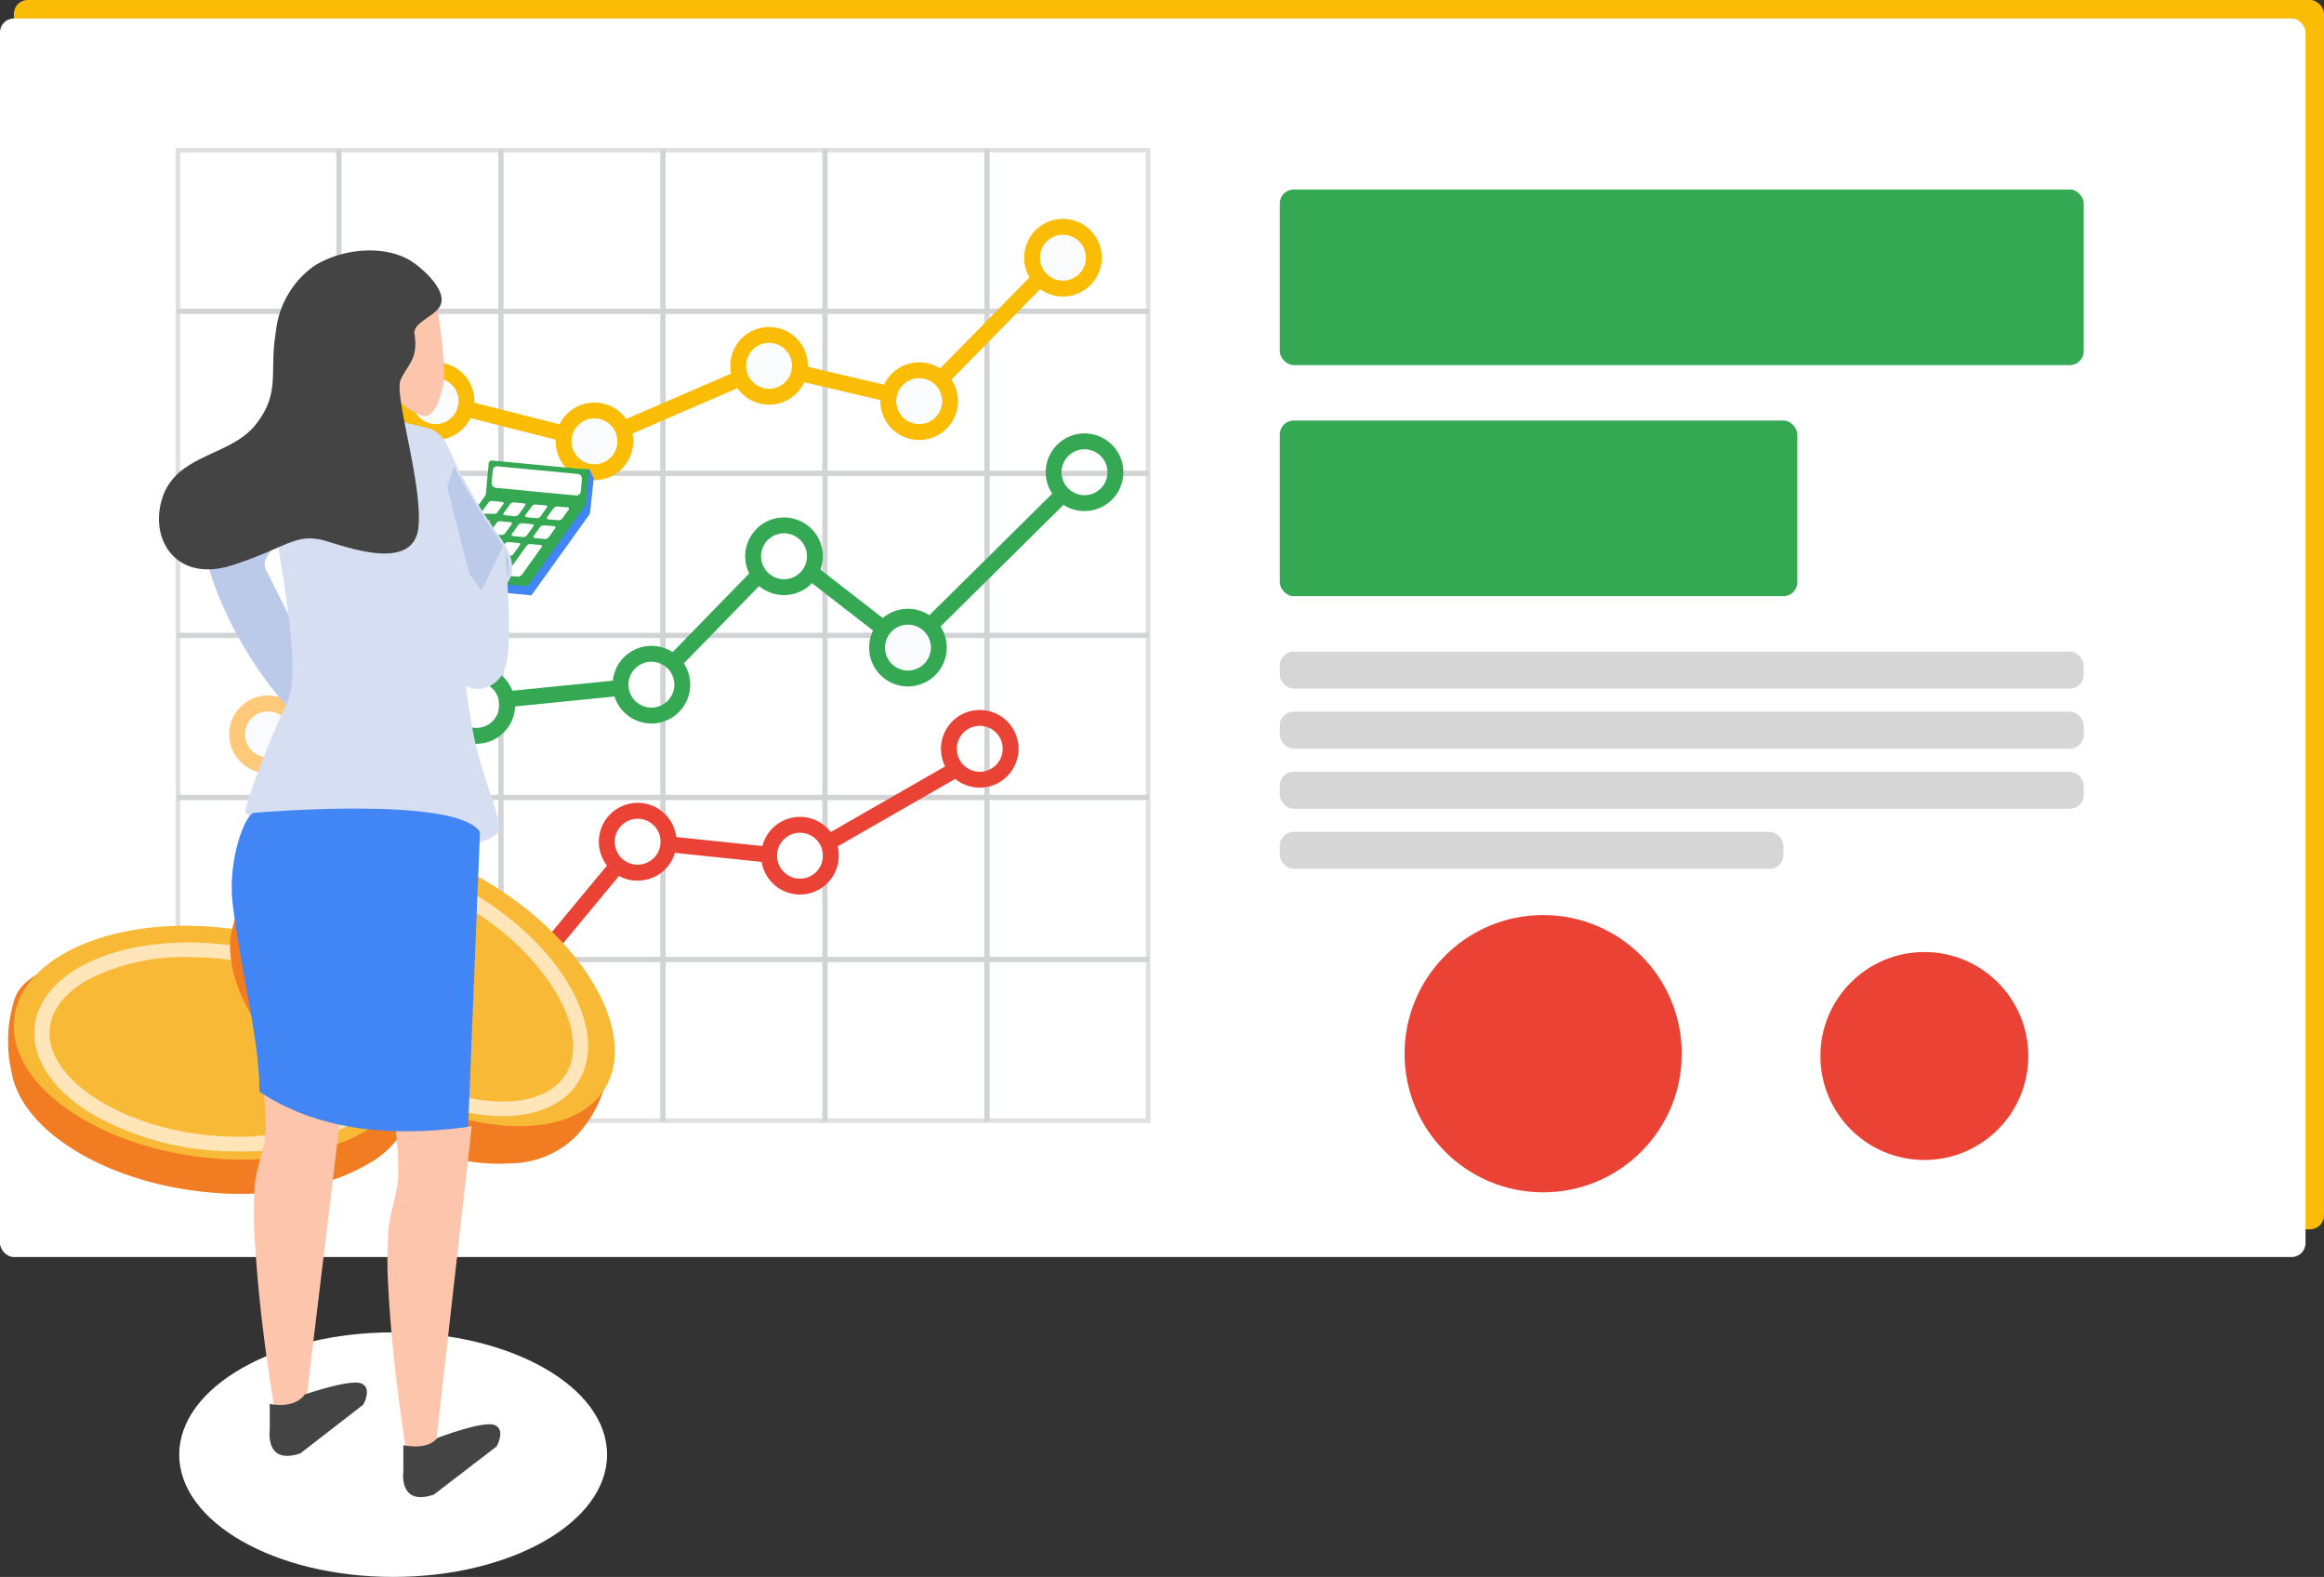 <svg xmlns="http://www.w3.org/2000/svg" width="503" height="341.217" viewBox="0 0 503 341.217">
  <rect x="0" y="0" width="503" height="341.217" fill="#333333" stroke="none"/>
  <g id="Group_6257" data-name="Group 6257" transform="translate(-139 -107)">
    <g id="Group_6256" data-name="Group 6256">
      <rect id="Rectangle_1523" data-name="Rectangle 1523" width="500" height="266" rx="3" transform="translate(142 107)" fill="#fbbc05"/>
      <rect id="Rectangle_1501" data-name="Rectangle 1501" width="499" height="268" rx="3" transform="translate(139 111)" fill="#fff"/>
      <g id="Group_6216" data-name="Group 6216" transform="translate(-310 -2244)">
        <g id="Rectangle_1516" data-name="Rectangle 1516" transform="translate(487 2383)" fill="#fff" stroke="#e1e0e0" stroke-width="1">
          <rect width="211" height="211" stroke="none"/>
          <rect x="0.5" y="0.5" width="210" height="210" fill="none"/>
        </g>
        <g id="Group_6215" data-name="Group 6215" transform="translate(139.51 2179.626)">
          <g id="Group_6188" data-name="Group 6188" transform="translate(345.49 201.374)">
            <g id="Group_6177" data-name="Group 6177" transform="translate(36.784 2.293)">
              <rect id="Rectangle_1502" data-name="Rectangle 1502" width="1.146" height="210.395" fill="#d1d3d4"/>
            </g>
            <g id="Group_6178" data-name="Group 6178" transform="translate(71.85 2.293)">
              <rect id="Rectangle_1503" data-name="Rectangle 1503" width="1.146" height="210.395" fill="#d1d3d4"/>
            </g>
            <g id="Group_6179" data-name="Group 6179" transform="translate(106.915 2.293)">
              <rect id="Rectangle_1504" data-name="Rectangle 1504" width="1.146" height="210.395" fill="#d1d3d4"/>
            </g>
            <g id="Group_6180" data-name="Group 6180" transform="translate(141.982 2.293)">
              <rect id="Rectangle_1505" data-name="Rectangle 1505" width="1.146" height="210.395" fill="#d1d3d4"/>
            </g>
            <g id="Group_6181" data-name="Group 6181" transform="translate(177.048 2.293)">
              <rect id="Rectangle_1506" data-name="Rectangle 1506" width="1.146" height="210.395" fill="#d1d3d4"/>
            </g>
            <g id="Group_6182" data-name="Group 6182" transform="translate(2.291 36.786)">
              <rect id="Rectangle_1507" data-name="Rectangle 1507" width="210.395" height="1.146" fill="#d1d3d4"/>
            </g>
            <g id="Group_6183" data-name="Group 6183" transform="translate(2.291 71.853)">
              <rect id="Rectangle_1508" data-name="Rectangle 1508" width="210.395" height="1.146" fill="#d1d3d4"/>
            </g>
            <g id="Group_6184" data-name="Group 6184" transform="translate(2.291 106.918)">
              <rect id="Rectangle_1509" data-name="Rectangle 1509" width="210.395" height="1.146" fill="#d1d3d4"/>
            </g>
            <g id="Group_6185" data-name="Group 6185" transform="translate(2.291 141.984)">
              <rect id="Rectangle_1510" data-name="Rectangle 1510" width="210.395" height="1.146" fill="#d1d3d4"/>
            </g>
            <g id="Group_6186" data-name="Group 6186" transform="translate(2.291 177.049)">
              <rect id="Rectangle_1511" data-name="Rectangle 1511" width="210.395" height="1.146" fill="#d1d3d4"/>
            </g>
          </g>
          <g id="Group_6198" data-name="Group 6198" transform="translate(363.126 265.153)">
            <g id="Group_6189" data-name="Group 6189" transform="translate(90.854 29.357)">
              <rect id="Rectangle_1512" data-name="Rectangle 1512" width="26.645" height="3.439" transform="translate(0 19.09) rotate(-45.764)" fill="#34a853"/>
            </g>
            <g id="Group_6190" data-name="Group 6190" transform="translate(10.865 62.873)">
              <path id="Path_13801" data-name="Path 13801" d="M360.758,304.053l-1.461-.915-1.371-1.036.069-.092,32.844-45.375,2.784,2.014Z" transform="translate(-357.926 -256.635)" fill="#00acb3"/>
            </g>
            <g id="Group_6191" data-name="Group 6191" transform="translate(55.864 53.35)">
              <rect id="Rectangle_1513" data-name="Rectangle 1513" width="24.808" height="3.437" transform="translate(0 2.471) rotate(-5.717)" fill="#34a853"/>
            </g>
            <g id="Group_6192" data-name="Group 6192" transform="translate(120.758 11.939)">
              <path id="Path_13802" data-name="Path 13802" d="M428.128,271.1l-22.254-17.264,2.108-2.717,19.871,15.418,32.483-32.127,2.417,2.444Z" transform="translate(-405.874 -234.411)" fill="#34a853"/>
            </g>
            <g id="Group_6193" data-name="Group 6193" transform="translate(0 106.319)">
              <path id="Path_13803" data-name="Path 13803" d="M361.587,292.4a8.4,8.4,0,1,1,8.4-8.4A8.413,8.413,0,0,1,361.587,292.4Zm0-13.369A4.965,4.965,0,1,0,366.554,284,4.971,4.971,0,0,0,361.587,279.029Z" transform="translate(-353.185 -275.591)" fill="#00acb3"/>
            </g>
            <g id="Group_6194" data-name="Group 6194" transform="translate(41.062 50.358)">
              <path id="Path_13804" data-name="Path 13804" d="M379.505,267.983a8.4,8.4,0,1,1,8.4-8.4A8.414,8.414,0,0,1,379.505,267.983Zm0-13.371a4.967,4.967,0,1,0,4.966,4.967A4.973,4.973,0,0,0,379.505,254.612Z" transform="translate(-371.101 -251.174)" fill="#34a853"/>
            </g>
            <g id="Group_6195" data-name="Group 6195" transform="translate(78.954 45.966)">
              <path id="Path_13805" data-name="Path 13805" d="M396.038,266.065a8.4,8.4,0,1,1,8.4-8.4A8.413,8.413,0,0,1,396.038,266.065Zm0-13.369A4.965,4.965,0,1,0,401,257.662,4.97,4.97,0,0,0,396.038,252.7Z" transform="translate(-387.634 -249.258)" fill="#34a853"/>
            </g>
            <g id="Group_6196" data-name="Group 6196" transform="translate(107.655 18.182)">
              <path id="Path_13806" data-name="Path 13806" d="M408.559,253.944a8.4,8.4,0,1,1,8.4-8.4A8.413,8.413,0,0,1,408.559,253.944Zm0-13.371a4.967,4.967,0,1,0,4.967,4.967A4.97,4.97,0,0,0,408.559,240.573Z" transform="translate(-400.157 -237.135)" fill="#34a853"/>
            </g>
            <g id="Group_6197" data-name="Group 6197" transform="translate(172.697)">
              <path id="Path_13807" data-name="Path 13807" d="M436.938,246.009a8.4,8.4,0,1,1,8.4-8.4A8.413,8.413,0,0,1,436.938,246.009Zm0-13.369A4.965,4.965,0,1,0,441.9,237.6,4.968,4.968,0,0,0,436.938,232.64Z" transform="translate(-428.536 -229.202)" fill="#34a853"/>
            </g>
          </g>
          <g id="Group_6206" data-name="Group 6206" transform="translate(406.145 324.997)">
            <g id="Group_6199" data-name="Group 6199" transform="translate(106.998)">
              <path id="Path_13808" data-name="Path 13808" d="M427.042,272.122a8.4,8.4,0,1,1,8.4-8.407A8.414,8.414,0,0,1,427.042,272.122Zm0-13.371a4.967,4.967,0,1,0,4.966,4.964A4.968,4.968,0,0,0,427.042,258.751Z" transform="translate(-418.64 -255.313)" fill="#ea4335"/>
            </g>
            <g id="Group_6200" data-name="Group 6200" transform="translate(68.086 23.13)">
              <path id="Path_13809" data-name="Path 13809" d="M410.066,282.212a8.4,8.4,0,1,1,8.4-8.4A8.412,8.412,0,0,1,410.066,282.212Zm0-13.369a4.965,4.965,0,1,0,4.966,4.967A4.972,4.972,0,0,0,410.066,268.843Z" transform="translate(-401.662 -265.405)" fill="#ea4335"/>
            </g>
            <g id="Group_6201" data-name="Group 6201" transform="translate(0 59.562)">
              <path id="Path_13810" data-name="Path 13810" d="M380.359,298.11a8.4,8.4,0,1,1,8.4-8.4A8.414,8.414,0,0,1,380.359,298.11Zm0-13.371a4.967,4.967,0,1,0,4.967,4.966A4.97,4.97,0,0,0,380.359,284.739Z" transform="translate(-371.955 -281.301)" fill="#ea4335"/>
            </g>
            <g id="Group_6202" data-name="Group 6202" transform="translate(32.964 20.105)">
              <path id="Path_13811" data-name="Path 13811" d="M394.6,280.9a8.131,8.131,0,0,1-5.725-2.354,8.527,8.527,0,0,1-2.542-6.053,8.4,8.4,0,0,1,16.806-.025h0a8.353,8.353,0,0,1-8.368,8.43Zm.135-13.373a4.97,4.97,0,0,0-4.964,4.967,5.062,5.062,0,0,0,1.508,3.594,4.987,4.987,0,0,0,8.423-3.568v0A4.971,4.971,0,0,0,394.74,267.523Z" transform="translate(-386.338 -264.085)" fill="#ea4335"/>
            </g>
            <g id="Group_6203" data-name="Group 6203" transform="translate(11.397 32.52)">
              <rect id="Rectangle_1514" data-name="Rectangle 1514" width="38.022" height="3.437" transform="translate(0 29.27) rotate(-50.339)" fill="#ea4335"/>
            </g>
            <g id="Group_6204" data-name="Group 6204" transform="translate(81.697 11.082)">
              <path id="Path_13812" data-name="Path 13812" d="M409.311,279.294l-1.71-2.981,28.174-16.164,1.7,2.99-.367.208Z" transform="translate(-407.601 -260.148)" fill="#ea4335"/>
            </g>
            <g id="Group_6205" data-name="Group 6205" transform="translate(47.858 27.347)">
              <rect id="Rectangle_1515" data-name="Rectangle 1515" width="3.438" height="21.913" transform="translate(0 3.42) rotate(-84.055)" fill="#ea4335"/>
            </g>
          </g>
          <g id="Group_6207" data-name="Group 6207" transform="translate(365.946 225.262)">
            <path id="Path_13813" data-name="Path 13813" d="M357.486,317.58l-3.071-1.544L391.323,242.7l35.148,8.9,37.788-16.334,32.094,7.548L526.8,211.8l2.453,2.408-31.8,32.394L464.58,238.87l-37.817,16.345-33.609-8.506Z" transform="translate(-354.415 -211.797)" fill="#fbbc05"/>
          </g>
          <g id="Group_6208" data-name="Group 6208" transform="translate(359.079 321.868)">
            <path id="Path_13814" data-name="Path 13814" d="M365.538,261.383a6.684,6.684,0,1,1-6.686-6.685A6.684,6.684,0,0,1,365.538,261.383Z" transform="translate(-350.45 -252.979)" fill="#f9fbfc"/>
            <path id="Path_13815" data-name="Path 13815" d="M359.821,270.755a8.4,8.4,0,1,1,8.4-8.4A8.412,8.412,0,0,1,359.821,270.755Zm0-13.369a4.965,4.965,0,1,0,4.967,4.967A4.97,4.97,0,0,0,359.821,257.386Z" transform="translate(-351.419 -253.948)" fill="#feca7a"/>
          </g>
          <g id="Group_6209" data-name="Group 6209" transform="translate(395.366 249.768)">
            <path id="Path_13816" data-name="Path 13816" d="M381.371,229.922a6.684,6.684,0,1,1-6.683-6.683A6.685,6.685,0,0,1,381.371,229.922Z" transform="translate(-366.283 -221.52)" fill="#f9fbfc"/>
            <path id="Path_13817" data-name="Path 13817" d="M375.654,239.3a8.4,8.4,0,1,1,8.4-8.4A8.413,8.413,0,0,1,375.654,239.3Zm0-13.369a4.965,4.965,0,1,0,4.967,4.964A4.969,4.969,0,0,0,375.654,225.927Z" transform="translate(-367.252 -222.489)" fill="#fbbc05"/>
          </g>
          <g id="Group_6210" data-name="Group 6210" transform="translate(429.745 258.468)">
            <path id="Path_13818" data-name="Path 13818" d="M396.371,233.72a6.684,6.684,0,1,1-6.683-6.685A6.684,6.684,0,0,1,396.371,233.72Z" transform="translate(-381.283 -225.316)" fill="#f9fbfc"/>
            <path id="Path_13819" data-name="Path 13819" d="M390.654,243.092a8.4,8.4,0,1,1,8.4-8.4A8.413,8.413,0,0,1,390.654,243.092Zm0-13.369a4.965,4.965,0,1,0,4.967,4.967A4.971,4.971,0,0,0,390.654,229.723Z" transform="translate(-382.252 -226.285)" fill="#fbbc05"/>
          </g>
          <g id="Group_6211" data-name="Group 6211" transform="translate(467.548 242.126)">
            <path id="Path_13820" data-name="Path 13820" d="M412.865,226.59a6.684,6.684,0,1,1-6.686-6.685A6.686,6.686,0,0,1,412.865,226.59Z" transform="translate(-397.777 -218.186)" fill="#f9fbfc"/>
            <path id="Path_13821" data-name="Path 13821" d="M407.148,235.964a8.4,8.4,0,1,1,8.4-8.4A8.413,8.413,0,0,1,407.148,235.964Zm0-13.371a4.967,4.967,0,1,0,4.967,4.967A4.971,4.971,0,0,0,407.148,222.593Z" transform="translate(-398.746 -219.155)" fill="#fbbc05"/>
          </g>
          <g id="Group_6212" data-name="Group 6212" transform="translate(500.031 249.768)">
            <path id="Path_13822" data-name="Path 13822" d="M427.038,229.922a6.684,6.684,0,1,1-6.685-6.683A6.685,6.685,0,0,1,427.038,229.922Z" transform="translate(-411.95 -221.52)" fill="#f9fbfc"/>
            <path id="Path_13823" data-name="Path 13823" d="M421.321,239.3a8.4,8.4,0,1,1,8.4-8.4A8.413,8.413,0,0,1,421.321,239.3Zm0-13.369a4.965,4.965,0,1,0,4.967,4.964A4.968,4.968,0,0,0,421.321,225.927Z" transform="translate(-412.919 -222.489)" fill="#fbbc05"/>
          </g>
          <g id="Group_6213" data-name="Group 6213" transform="translate(531.15 218.731)">
            <path id="Path_13824" data-name="Path 13824" d="M440.618,216.382a6.685,6.685,0,1,1-6.685-6.685A6.684,6.684,0,0,1,440.618,216.382Z" transform="translate(-425.528 -207.978)" fill="#f9fbfc"/>
            <path id="Path_13825" data-name="Path 13825" d="M434.9,225.754a8.4,8.4,0,1,1,8.4-8.4A8.413,8.413,0,0,1,434.9,225.754Zm0-13.369a4.965,4.965,0,1,0,4.964,4.967A4.972,4.972,0,0,0,434.9,212.385Z" transform="translate(-426.497 -208.947)" fill="#fbbc05"/>
          </g>
          <g id="Group_6214" data-name="Group 6214" transform="translate(497.597 303.098)">
            <path id="Path_13826" data-name="Path 13826" d="M425.978,253.191a6.685,6.685,0,1,1-6.686-6.683A6.686,6.686,0,0,1,425.978,253.191Z" transform="translate(-410.888 -244.789)" fill="#f9fbfc"/>
            <path id="Path_13827" data-name="Path 13827" d="M420.261,262.565a8.4,8.4,0,1,1,8.4-8.4A8.414,8.414,0,0,1,420.261,262.565Zm0-13.369a4.965,4.965,0,1,0,4.967,4.964A4.971,4.971,0,0,0,420.261,249.2Z" transform="translate(-411.857 -245.758)" fill="#34a853"/>
          </g>
        </g>
      </g>
      <rect id="Rectangle_1517" data-name="Rectangle 1517" width="174" height="38" rx="3" transform="translate(416 148)" fill="#34a853"/>
      <rect id="Rectangle_1518" data-name="Rectangle 1518" width="112" height="38" rx="3" transform="translate(416 198)" fill="#34a853"/>
      <rect id="Rectangle_1519" data-name="Rectangle 1519" width="174" height="8" rx="3" transform="translate(416 248)" fill="#d7d6d6"/>
      <rect id="Rectangle_1520" data-name="Rectangle 1520" width="174" height="8" rx="3" transform="translate(416 261)" fill="#d7d6d6"/>
      <rect id="Rectangle_1521" data-name="Rectangle 1521" width="174" height="8" rx="3" transform="translate(416 274)" fill="#d7d6d6"/>
      <rect id="Rectangle_1522" data-name="Rectangle 1522" width="109" height="8" rx="3" transform="translate(416 287)" fill="#d7d6d6"/>
      <circle id="Ellipse_421" data-name="Ellipse 421" cx="30" cy="30" r="30" transform="translate(443 305)" fill="#ea4335"/>
      <circle id="Ellipse_422" data-name="Ellipse 422" cx="22.5" cy="22.5" r="22.5" transform="translate(533 313)" fill="#ea4335"/>
    </g>
    <g id="Group_6217" data-name="Group 6217" transform="translate(-225 -2630)">
      <path id="Path_6748" data-name="Path 6748" d="M15.624,142.009c18.265,10.53,45.783,11.663,61.687,2.554a20.554,20.554,0,0,0,10.024-11.229,27.084,27.084,0,0,0,.193-16.265c-6.6-20-81.037-25.856-86.169-8.337a29.952,29.952,0,0,0-.6,15.663C1.817,130.612,6.853,136.925,15.624,142.009Z" transform="translate(365.747 2844.617)" fill="#f17c21"/>
      <ellipse id="Ellipse_239" data-name="Ellipse 239" cx="24.916" cy="43.59" rx="24.916" ry="43.59" transform="translate(364 2981.963) rotate(-82.91)" fill="#f8b937"/>
      <path id="Path_6749" data-name="Path 6749" d="M46.326,142.709a63.085,63.085,0,0,1-30.362-7.446C7.314,130.444,2.35,123.745,2.35,117.094c0-5.614,3.518-10.675,9.855-14.289,13.807-7.831,37.928-6.892,53.783,2.12,8.651,4.819,13.59,11.542,13.59,18.193,0,5.59-3.494,10.675-9.831,14.289a48.8,48.8,0,0,1-23.422,5.3Zm-10.6-42.024a45.085,45.085,0,0,0-21.88,4.94c-5.277,3.012-8.193,7.084-8.193,11.47,0,5.446,4.337,11.036,12.048,15.374h0c14.988,8.506,37.663,9.47,50.6,2.121,5.3-3.012,8.217-7.084,8.217-11.47,0-5.446-4.361-11.06-12.048-15.374a59.783,59.783,0,0,0-28.747-7.06Z" transform="translate(369.07 2843.435)" fill="#ffe5b7"/>
      <path id="Path_6750" data-name="Path 6750" d="M26.3,127.914c11.807,17.446,36.145,30.554,54.338,29.253a20.41,20.41,0,0,0,13.928-5.615,26.771,26.771,0,0,0,7.229-14.458C104.615,116.2,40.229,78.419,27.94,91.913a29.976,29.976,0,0,0-7.374,13.831C18.855,111.624,20.614,119.5,26.3,127.914Z" transform="translate(393.866 2831.556)" fill="#f17c21"/>
      <ellipse id="Ellipse_240" data-name="Ellipse 240" cx="24.723" cy="44.169" rx="24.723" ry="44.169" transform="translate(406.744 2947.19) rotate(-58.29)" fill="#f8b937"/>
      <path id="Path_6751" data-name="Path 6751" d="M74.339,146.07c-15.59,0-35.542-11.06-45.446-25.47h0c-5.614-8.193-7.229-16.337-4.289-22.289,2.41-5.06,7.831-8.072,15.109-8.554,15.831-1.012,37.109,10.386,47.446,25.422,5.614,8.193,7.229,16.313,4.265,22.289-2.41,5.036-7.807,8.072-15.084,8.554C75.785,146.07,75.014,146.07,74.339,146.07Zm-42.771-27.3c9.639,14.193,29.735,24.988,44.554,24.1,6.072-.386,10.482-2.771,12.41-6.723,2.41-4.819.916-11.855-4.048-19.06-9.639-14.193-29.735-24.988-44.554-24.1-6.1.386-10.482,2.771-12.41,6.723-2.41,4.819-.916,11.855,4.048,19.06Z" transform="translate(398.406 2832.436)" fill="#ffe5b7"/>
      <path id="Path_6752" data-name="Path 6752" d="M38.423,79.819l-.723-1.59L51.218,62.494,51.941,55H72.712l.892,1.976-.819,7.663L60.11,82.3,38.9,80.253a.8.8,0,0,1-.482-.434Z" transform="translate(418.901 2783.53)" fill="#4285f4"/>
      <path id="Path_6753" data-name="Path 6753" d="M37.66,79.378,50.287,61.667l.651-6.868a.651.651,0,0,1,.7-.578l21.036,2-.723,7.518L59.323,81.45Z" transform="translate(418.844 2782.429)" fill="#34a853"/>
      <rect id="Rectangle_775" data-name="Rectangle 775" width="19.398" height="4.675" rx="0.97" transform="matrix(0.995, 0.095, -0.095, 0.995, 470.75, 2837.811)" fill="#fff"/>
      <path id="Path_6754" data-name="Path 6754" d="M45.042,60.621H42.825c-.289,0-.386-.241-.217-.482l1.373-1.9a.988.988,0,0,1,.819-.386l2.217.217c.289,0,.386.241.193.482l-1.349,1.88a.964.964,0,0,1-.819.193Z" transform="translate(425.703 2787.547)" fill="#fff"/>
      <path id="Path_6755" data-name="Path 6755" d="M46.982,60.968l-2.217-.217c-.289,0-.361-.241-.193-.482l1.349-1.88a1.06,1.06,0,0,1,.843-.41l2.217.217c.289,0,.361.241.193.482l-1.349,1.88a1.108,1.108,0,0,1-.843.41Z" transform="translate(428.462 2787.73)" fill="#fff"/>
      <path id="Path_6756" data-name="Path 6756" d="M48.952,61.135l-2.217-.217c-.289,0-.386-.241-.217-.482l1.374-1.88a.94.94,0,0,1,.819-.386l2.217.193c.289,0,.386.241.193.482l-1.349,1.9A.988.988,0,0,1,48.952,61.135Z" transform="translate(431.215 2787.997)" fill="#fff"/>
      <path id="Path_6757" data-name="Path 6757" d="M50.892,61.314l-2.217-.193c-.289,0-.361-.265-.193-.506l1.349-1.88a1.06,1.06,0,0,1,.843-.386l2.217.193c.289,0,.361.241.193.506l-1.349,1.88a1.06,1.06,0,0,1-.843.386Z" transform="translate(433.974 2788.251)" fill="#fff"/>
      <path id="Path_6758" data-name="Path 6758" d="M43.812,62.454,41.6,62.261c-.289,0-.361-.241-.193-.482l1.349-1.9a1.06,1.06,0,0,1,.843-.386l2.217.217c.289,0,.361.241.193.482l-1.349,1.88a1.036,1.036,0,0,1-.843.386Z" transform="translate(423.994 2789.859)" fill="#bebebe"/>
      <path id="Path_6759" data-name="Path 6759" d="M45.778,62.658l-2.217-.217c-.289,0-.386-.241-.193-.482l1.349-1.9a1.036,1.036,0,0,1,.819-.386l2.217.217c.289,0,.386.241.217.482L46.6,62.248a1.012,1.012,0,0,1-.819.41Z" transform="translate(426.75 2790.112)" fill="#fff"/>
      <path id="Path_6760" data-name="Path 6760" d="M47.719,62.838,45.5,62.621c-.265,0-.361-.241-.193-.482l1.349-1.88a1.108,1.108,0,0,1,.843-.41l2.217.217c.289,0,.361.241.193.482l-1.349,1.88a.988.988,0,0,1-.843.41Z" transform="translate(429.509 2790.366)" fill="#fff"/>
      <path id="Path_6761" data-name="Path 6761" d="M49.688,63l-2.217-.217c-.289,0-.386-.241-.193-.482l1.349-1.88a.964.964,0,0,1,.819-.386l2.217.193c.289,0,.386.241.217.482l-1.374,1.9a.988.988,0,0,1-.819.386Z" transform="translate(432.262 2790.633)" fill="#fff"/>
      <path id="Path_6762" data-name="Path 6762" d="M42.608,64.144l-2.217-.193c-.289,0-.386-.265-.193-.506l1.349-1.88a1.036,1.036,0,0,1,.819-.386l2.217.193c.289,0,.386.265.217.506l-1.373,1.88a.988.988,0,0,1-.819.386Z" transform="translate(422.282 2792.241)" fill="#f8b937"/>
      <path id="Path_6763" data-name="Path 6763" d="M44.549,64.324l-2.217-.193c-.265,0-.361-.241-.193-.482l1.349-1.9a1.06,1.06,0,0,1,.843-.386l2.217.217c.289,0,.361.241.193.482l-1.349,1.88A1.036,1.036,0,0,1,44.549,64.324Z" transform="translate(425.04 2792.495)" fill="#f5a1c5"/>
      <path id="Path_6764" data-name="Path 6764" d="M46.518,64.528,44.3,64.311c-.289,0-.386-.241-.193-.482l1.349-1.9a1.036,1.036,0,0,1,.819-.386l2.217.217c.289,0,.386.241.217.482l-1.374,1.88a1.012,1.012,0,0,1-.819.41Z" transform="translate(427.793 2792.749)" fill="#fff"/>
      <path id="Path_6765" data-name="Path 6765" d="M41.379,65.848l-2.217-.241c-.265,0-.361-.241-.193-.482l1.349-1.88a1.06,1.06,0,0,1,.843-.386l2.217.193c.289,0,.361.241.193.482l-1.349,1.9A1.036,1.036,0,0,1,41.379,65.848Z" transform="translate(420.571 2794.609)" fill="#f8b937"/>
      <path id="Path_6766" data-name="Path 6766" d="M43.292,66.014l-2.12-.193c-.289,0-.386-.265-.193-.506l1.349-1.88a1.036,1.036,0,0,1,.843-.386l2.193.193a.289.289,0,0,1,.217.506l-1.373,1.88A.988.988,0,0,1,43.292,66.014Z" transform="translate(423.381 2794.877)" fill="#f5a1c5"/>
      <path id="Path_6767" data-name="Path 6767" d="M45.288,66.194,43.1,66c-.289,0-.386-.241-.217-.482l1.373-1.9a.988.988,0,0,1,.819-.386l2.217.217c.289,0,.386.241.193.482l-1.349,1.88a.964.964,0,0,1-.843.386Z" transform="translate(426.084 2795.13)" fill="#f5a1c5"/>
      <path id="Path_6768" data-name="Path 6768" d="M47.252,68.78l-2.217-.217c-.289,0-.361-.241-.193-.482l4.265-5.952a1.108,1.108,0,0,1,.843-.41l2.217.217c.289,0,.361.241.193.482L48.1,68.371A1.108,1.108,0,0,1,47.252,68.78Z" transform="translate(428.843 2793.002)" fill="#fff"/>
      <ellipse id="Ellipse_241" data-name="Ellipse 241" cx="46.301" cy="26.458" rx="46.301" ry="26.458" transform="translate(402.793 3025.301)" fill="#fff"/>
      <path id="Path_6769" data-name="Path 6769" d="M41.719,110.042h0l-5.229,43.374-3.229,26.771H26.418c-1.807-11.06-3.253-22.313-4-33.566a106.244,106.244,0,0,1-.217-13.566c.289-4.386,2.241-8.193,2.41-12.6a63.349,63.349,0,0,0-.723-10.482Z" transform="translate(396.881 2861.018)" fill="#fdc5ab"/>
      <path id="Path_6771" data-name="Path 6771" d="M52.333,114l-4.482,39.663-3.108,27.518h0l-.289,2.7H38.068c-1.759-11.47-3.181-23.181-3.807-34.844a98.8,98.8,0,0,1,0-12.241c.289-4.361,2.12-8.145,2.145-12.578a68.049,68.049,0,0,0-.53-9.133L35.731,114Z" transform="translate(413.785 2866.698)" fill="#fdc5ab"/>
      <path id="Path_6772" data-name="Path 6772" d="M36.606,121.327a4.265,4.265,0,0,1-1.036,0A2.94,2.94,0,0,1,36.606,121.327Z" transform="translate(415.898 2876.962)" fill="#dc9567"/>
      <path id="Path_6774" data-name="Path 6774" d="M35.536,145.315v5.542s-1.157,7.759,6.6,5.133l13.59-10.434s2.048-3.614-.434-4.626-12.458,2.819-12.458,2.819S41.367,146.375,35.536,145.315Z" transform="translate(415.764 2904.42)" fill="#444"/>
      <path id="Path_6775" data-name="Path 6775" d="M42.429,50.92S20.862,66.245,18.091,71.956s5.2,26.868,18.217,40.8,6.121-7.59,6.121-7.59L31.055,82.438c-.843-1.663.217-4.41,6.361-8.121S42.429,50.92,42.429,50.92Z" transform="translate(390.485 2777.778)" fill="#bbcae8"/>
      <path id="Path_6776" data-name="Path 6776" d="M77.708,87.076a28.265,28.265,0,0,1-3.446,3.3c-.506.434-.964.867-1.446,1.325a16.579,16.579,0,0,0-3.3,4.627,14.049,14.049,0,0,0-1.349,4.386s.843,9.88,2.747,19.277c.265,1.253.554,2.41.867,3.663,2.1,7.88,5.181,14.458,4.458,16.554-.265.747-1.639,1.59-3.9,2.41a72,72,0,0,1-25.615,1.855c-16.868-1.325-25.253-7.687-25.47-8.578a176.2,176.2,0,0,1,9.036-23.084c2.747-5.518.626-19.277-1.711-33.735a29.229,29.229,0,0,1,3.036-18.6h0a28.916,28.916,0,0,1,7.374-9.084c3.012-2.41,9.084-.867,12.361-.361,2.41.361,4.675.843,6.988,1.4.819.193,1.566.337,2.265.554a6.8,6.8,0,0,1,2.145.916,6.217,6.217,0,0,1,1.59,1.59.434.434,0,0,0,.12.169c1.181,1.783,1.783,3.9,2.819,5.783v.145c.482.867.988,1.711,1.47,2.627a96.842,96.842,0,0,0,7.229,11.663C80.118,81.51,79.684,84.594,77.708,87.076Z" transform="translate(395.712 2776.586)" fill="#d6def1"/>
      <path id="Path_6777" data-name="Path 6777" d="M47.616,42.243s2.41,14.458.867,17.229c0,0-1.374,7.494-5.06,5.157a15.108,15.108,0,0,1-5.9-4.651A55.855,55.855,0,0,1,32.17,46.484S44.218,34.628,47.616,42.243Z" transform="translate(411.105 2761.949)" fill="#fdc5ab"/>
      <path id="Path_6779" data-name="Path 6779" d="M53.13,80.5a26.866,26.866,0,0,1-3.349,3.3c.386-1.3-11.59-14.892-11.59-15.4S41.178,59.2,42.7,54.74v.145l1.229,2.193c2.41,4.337,5.036,8.578,7.88,12.675C55.515,75.15,55.033,78.114,53.13,80.5Z" transform="translate(419.591 2783.163)" fill="#bbcae8"/>
      <path id="Path_6780" data-name="Path 6780" d="M58.9,99.268a6.046,6.046,0,0,1-.265.916c-2.072,5.133-8.675,6.121-11.855,0A181.806,181.806,0,0,1,34.9,65.2a13.976,13.976,0,0,1,.434-6.843A7.783,7.783,0,0,1,38.513,54.3a3.639,3.639,0,0,1,4.12,0,6.53,6.53,0,0,1,2.482,2.578,24.1,24.1,0,0,1,1.157,4.145c.554,2.217,1.084,4.434,1.639,6.651l3.108,12.048a2.722,2.722,0,0,1,0,.289c.482,1.855.964,3.711,1.422,5.542l6.1-12.6S60.513,92.642,58.9,99.268Z" transform="translate(414.618 2781.647)" fill="#d6def1"/>
      <path id="Path_6781" data-name="Path 6781" d="M47.024,38.786a19.952,19.952,0,0,0-8.072,13.374l-.217,1.614c-1.253,8.193,1.108,12.482-4.265,19.277S17.6,79.412,14.4,88.569s2.843,18.819,15.012,14.892S43.192,96.232,49.963,98.3c5.807,1.759,18.892,6.265,19.759-3.181s-5.3-28.337-3.88-31.711,3.9-4.41,3.012-9.976c-.41-2.554,4.819-3.928,5.687-6.386,1.277-3.325-4.241-8.024-6.41-9.4C62.18,33.942,52.807,35.027,47.024,38.786Z" transform="translate(384.854 2755.84)" fill="#444"/>
      <path id="Path_6782" data-name="Path 6782" d="M73.812,90.55l-2.554,63.807c-17.711,2.41-32.988.434-45.157-7.615,0-11.133-3.9-25.277-5.807-40.651-1.181-9.639,2.892-20.072,4.819-19.711C25.233,86.381,68.776,82.574,73.812,90.55Z" transform="translate(394.066 2826.486)" fill="#4285f4"/>
      <path id="Path_6783" data-name="Path 6783" d="M23.536,141.653V147.2s-1.157,7.759,6.6,5.157L43.777,141.8s2.048-3.614-.434-4.6-12.265,2.41-12.265,2.41S29.367,142.714,23.536,141.653Z" transform="translate(398.848 2899.142)" fill="#444"/>
    </g>
  </g>
</svg>
